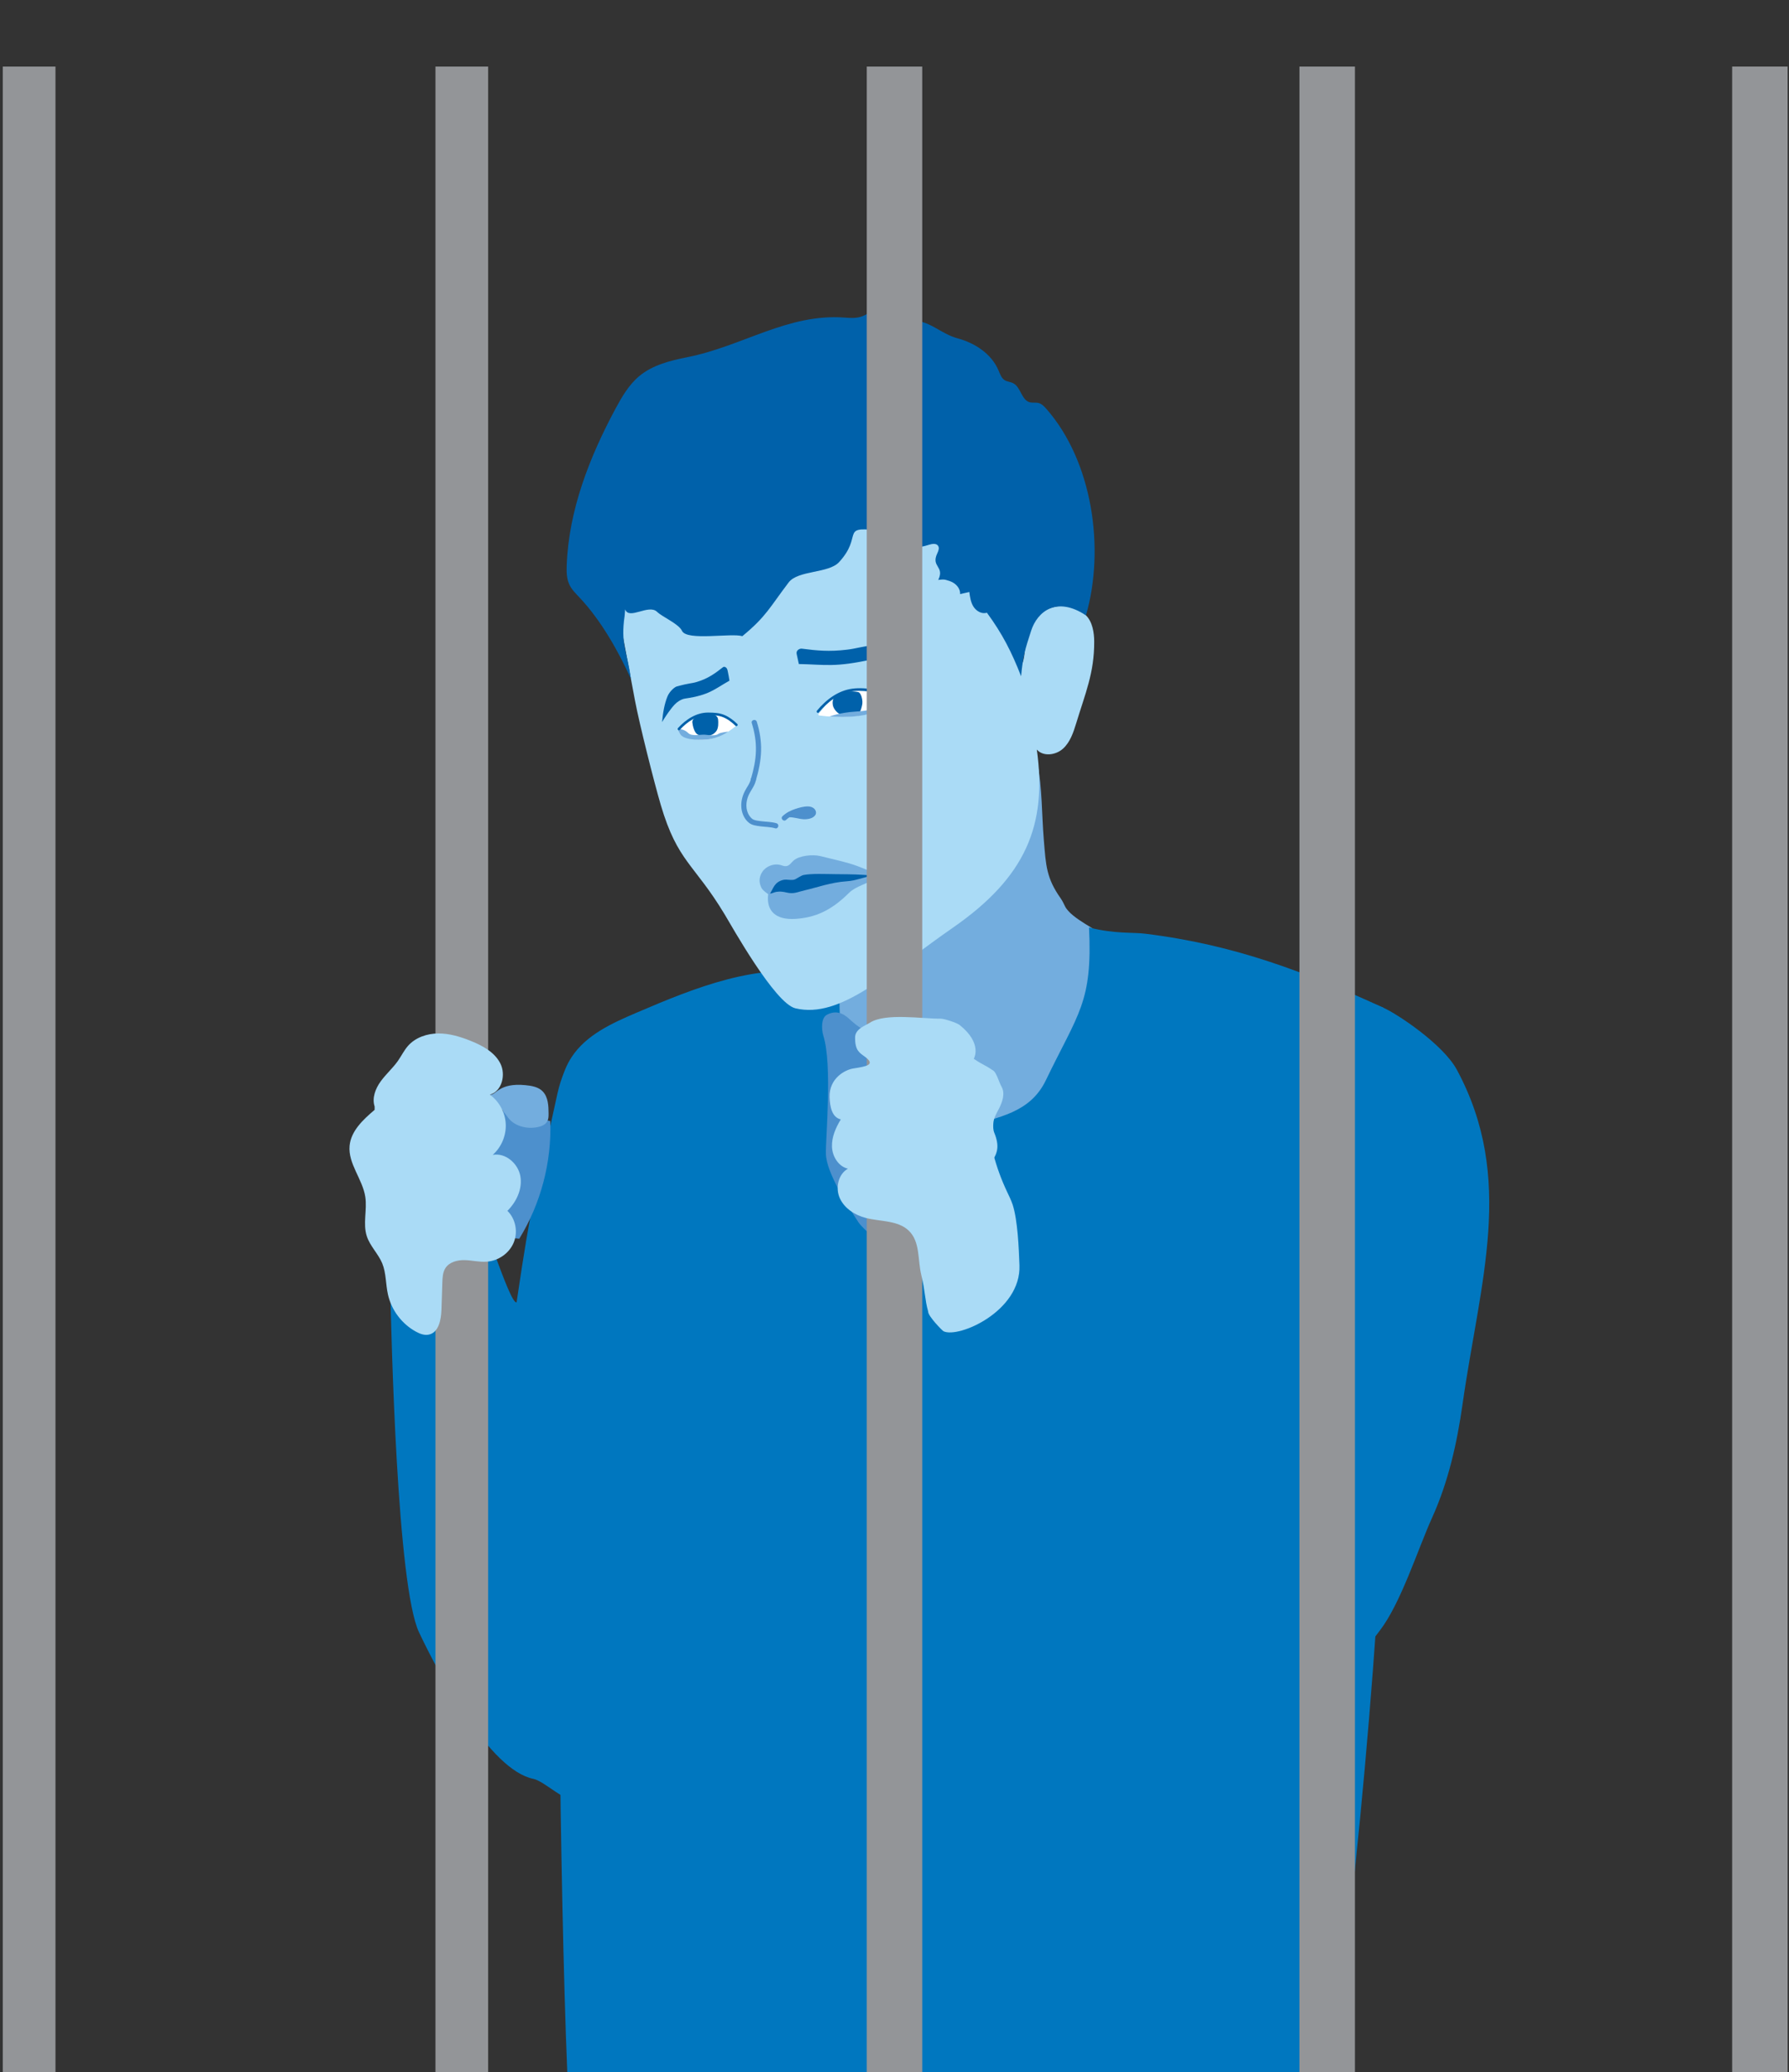<svg width="645" height="747" viewBox="0 0 645 747" fill="none" xmlns="http://www.w3.org/2000/svg">
<rect x="0" y="0" width="645" height="747" fill="#333333" stroke="none"/>
<g clip-path="url(#clip0)">
<path d="M288.33 344.74C292.498 357.265 296.685 369.789 300.854 382.314C302.2 386.352 303.564 390.501 303.508 394.782C303.415 402.82 298.461 409.662 296.386 417.345C295.919 419.083 295.601 421.046 296.349 422.672C297.003 424.112 298.33 425.028 299.695 425.626C303.546 427.346 307.845 427.196 311.939 426.598C336.669 422.99 362.745 438.188 375.625 414.634C379.868 406.877 390.915 397.941 393.943 389.492C396.392 382.706 394.336 343.694 396.261 336.684C396.598 335.469 386.279 331.263 383.999 326.739C383.494 325.729 383.046 324.739 382.429 323.86C377.232 316.495 377.101 312.046 376.335 302.793C375.568 293.54 375.774 284.156 374.036 275.033C369.493 274.603 367.736 277.594 366.091 282.286C365.101 285.128 365.138 288.287 364.652 291.315C363.717 297.222 360.857 302.475 357.885 307.466C349.53 321.542 338.968 335.487 324.276 339.918C312.555 343.451 299.844 340.366 288.012 343.376" fill="#73ADDE"/>
<path d="M303.733 495.931C327.715 547.88 354.838 598.37 384.896 647.047C387.812 651.777 391.102 656.768 396.243 658.843C399.963 660.338 418.973 661.572 422.861 660.581C431.759 658.338 439.348 652.637 446.451 646.842C470.49 627.233 478.603 612.39 497.482 587.771C505.109 577.826 511.203 558.385 516.381 546.964C522.194 534.103 525.316 520.176 527.297 506.213C533.559 462.078 546.401 424.878 525.26 385.641C520.287 376.407 503.688 365.471 498.884 363.322C486.921 357.975 479.668 359.209 471.574 362.2C463.48 365.21 456.751 371.042 450.9 377.379C412.019 419.532 408.225 482.248 386.803 535.449C385.85 537.785 384.616 540.384 382.223 541.169C379.55 542.066 376.802 540.328 374.522 538.701C357.979 526.812 341.436 514.924 324.874 503.035" fill="#0077BF"/>
<path d="M140.677 463.891C141.125 482.397 143.144 571.732 151.088 588.444C158.584 604.24 176.623 638.075 192.287 641.234C196.269 642.038 204.213 650.038 208.176 649.216C225.485 645.645 233.448 632.504 240.178 623.008C261.263 593.304 264.889 550.945 280.797 518.176C284.274 511.035 287.788 503.726 288.891 495.856C290.199 486.622 288.087 477.275 285.676 468.265C280.89 450.338 274.815 432.767 267.525 415.719C264.235 408.017 260.59 400.259 254.664 394.334C249.356 389.025 242.533 385.529 235.729 382.351C226.569 378.07 214.681 374.556 207.185 381.36C203.091 385.08 201.689 390.838 200.53 396.24C192.1 435.178 192.1 430.056 186.249 469.462C183.782 470.452 172.903 434.356 170.547 433.103C165.388 430.393 154.883 441.048 150.191 444.487C145.499 447.927 143.013 454.152 144.06 459.891" fill="#0077BF"/>
<path d="M484.771 451.684C482.285 422.523 477.855 383.641 498.903 363.322C471.126 350.61 445.535 340.572 412.786 336.572C408.299 336.011 401.888 336.702 392.635 334.328C393.944 361.34 388.803 365.06 377.064 389.417C371.456 401.063 360.203 402.82 347.717 406.166C332.501 410.26 316.257 407.699 309.004 393.698C301.751 379.697 302.91 365.733 302.499 349.975C300.293 350.18 298.106 350.76 295.9 351.564C296.013 351.414 296.087 351.264 296.2 351.115C273.544 346.685 250.702 355.975 229.485 365.06C220.662 368.836 211.335 373.042 206.082 381.08C198.642 392.464 201.783 407.438 204.531 420.747C212.325 458.433 204.25 498.156 201.446 536.533C200.867 544.608 201.671 678.732 204.531 746.963H478.733C489.388 691.631 501.239 535.972 498.024 527.672C487.482 500.399 487.257 480.846 484.771 451.684Z" fill="#0077BF"/>
<path d="M218.886 198.989C222.232 216.841 225.597 234.712 228.943 252.564C230.532 260.995 235.822 281.987 238.252 290.231C244.327 310.756 250.197 311.242 261.244 329.58C263.674 333.599 279.338 361.695 286.759 363.471C303.134 367.397 320.088 350.685 343.51 334.441C369.83 316.196 377.587 297.465 373.811 270.211C376.129 272.828 380.634 272.229 383.232 269.893C385.831 267.556 386.99 264.042 388.018 260.696C391.27 249.966 394.541 242.563 394.504 231.347C394.504 228.076 393.868 224.094 391.513 221.814C388.429 218.823 383.681 217.757 379.55 218.916C371.605 221.141 371.905 225.422 370.428 229.441C368.951 233.478 370.11 238.002 367.325 241.292C367.25 222.991 361.25 204.766 350.445 189.998C345.623 183.399 339.678 177.361 332.239 173.997C325.509 170.968 317.957 170.295 310.574 169.996C291.563 169.23 272.478 170.594 253.767 174.053C248.122 175.099 242.383 176.371 237.411 179.249C229.13 184.035 223.84 192.671 216.4 198.69" fill="#AADBF6"/>
<path d="M225.391 219.645C226.737 223.627 233.841 217.627 236.887 220.543C238.925 222.487 244.701 224.861 245.897 227.422C247.636 231.123 263.73 228.095 267.637 229.328C276.31 222.188 277.544 218.879 284.348 209.944C287.732 205.513 298.742 206.747 302.517 202.635C311.153 193.232 303.041 189.699 315.733 191.138C314.331 192.409 316.07 189.288 315.733 191.138C320.014 190.764 321.36 192.204 325.64 191.83C325.472 194.223 328.407 195.55 329.192 197.924C333.921 195.868 330.052 197.943 334.949 196.372C336.089 196.017 337.604 195.774 338.239 196.784C338.744 197.569 338.333 198.597 337.94 199.438C335.529 204.448 340.688 204.037 338.277 209.046C340.389 208.803 340.464 208.822 342.482 209.495C344.501 210.168 346.277 212.019 346.146 214.15C347.249 213.907 348.352 213.645 349.473 213.402C349.716 215.253 349.997 217.197 351.025 218.767C352.053 220.337 354.034 221.459 355.81 220.86C361.399 228.469 364.708 234.993 368.147 243.778C368.783 236.638 369.568 234.114 371.774 227.328C373.998 220.505 380.896 214.766 391.532 221.833C398.486 197.643 393.85 166.239 377.213 147.34C376.447 146.48 375.606 145.583 374.484 145.284C373.437 145.003 372.279 145.284 371.232 145.003C368.241 144.162 368.054 139.545 365.287 138.143C364.315 137.638 363.138 137.62 362.222 137.04C361.007 136.274 360.539 134.778 359.979 133.47C357.455 127.544 351.492 123.637 345.268 121.973C339.043 120.31 335.061 115.319 328.612 115.599C326.594 115.674 319.303 109.879 317.453 110.739C315.901 111.449 312.537 113.318 310.967 113.973C308.91 114.814 306.611 114.646 304.405 114.477C283.9 113.001 267.899 124.759 247.729 128.778C241.598 129.993 235.28 131.582 230.476 135.582C226.756 138.685 224.251 142.984 221.952 147.247C212.531 164.781 205.054 183.867 204.325 203.756C204.231 206.13 204.269 208.579 205.278 210.729C206.138 212.579 207.652 214.019 209.054 215.514C216.662 223.627 222.868 234.563 227.448 244.694C226.064 234.432 223.69 232.245 225.205 221.982" fill="#0061AA"/>
<path d="M274.479 319.953C274.03 318.925 273.17 316.869 274.852 314.27C276.123 312.308 278.871 311.224 281.152 311.747C281.9 311.915 282.61 312.308 283.376 312.233C284.685 312.102 285.152 311.037 286.143 310.177C288.218 308.382 293.059 307.952 295.713 308.588C309.172 311.784 307.677 311.672 314.593 314.383C315.658 314.794 315.976 316.14 315.079 316.85C313.154 318.42 308.518 319.449 306.144 321.823C299.639 328.29 293.9 330.795 286.685 331.244C279.862 331.655 276.161 328.515 276.965 322.309C276.946 322.309 274.927 320.981 274.479 319.953Z" fill="#73ADDE"/>
<path d="M279.955 296.774C278.198 296.232 276.235 296.25 274.422 296.026C273.544 295.914 272.609 295.82 271.768 295.502C271.114 295.259 270.553 294.605 270.16 294.026C268.721 291.857 268.87 288.997 269.88 286.698C270.684 284.885 272.123 283.296 272.516 281.296C272.74 280.118 270.945 279.613 270.721 280.791C270.403 282.399 269.282 283.726 268.553 285.165C267.543 287.147 267.039 289.334 267.338 291.577C267.599 293.502 268.478 295.353 270.011 296.587C271.188 297.54 272.777 297.671 274.235 297.877C275.955 298.101 277.806 298.082 279.469 298.587C280.609 298.923 281.114 297.129 279.955 296.774Z" fill="#4D90CD"/>
<path d="M271.039 260.658C272.067 263.93 272.628 267.276 272.535 270.697C272.441 274.136 271.712 277.482 270.74 280.772C270.404 281.931 272.198 282.417 272.535 281.277C273.544 277.837 274.292 274.304 274.404 270.715C274.497 267.126 273.918 263.593 272.852 260.172C272.478 259.032 270.684 259.518 271.039 260.658Z" fill="#4D90CD"/>
<path d="M288.012 239.367C297.508 239.554 301.003 240.675 314.556 237.647C315.808 237.367 317.116 237.348 318.388 237.404C320.294 237.497 322.145 238.058 323.958 238.675C326.257 239.479 328.519 240.376 330.725 241.404C328.706 238.544 326.369 235.815 323.453 233.89C321.322 232.506 317.92 232.095 317.004 232.226C309.284 233.291 308.929 233.759 305.415 234.189C299.003 234.974 294.461 234.525 289.134 233.834C288.423 233.74 287.601 234.17 287.302 234.824C287.115 235.236 287.208 235.722 287.32 236.17C287.545 237.273 287.788 238.32 288.012 239.367Z" fill="#0061AA"/>
<path d="M263.001 245.367C257.524 248.433 255.823 250.545 247 251.816C246.178 251.929 245.411 252.321 244.682 252.77C243.598 253.443 242.682 254.527 241.822 255.667C240.72 257.107 239.673 258.658 238.701 260.303C239 256.994 239.542 253.723 240.663 251.013C241.486 249.05 243.336 247.648 243.916 247.48C248.739 246.134 249.094 246.47 251.262 245.816C255.244 244.62 257.749 242.788 260.646 240.526C261.038 240.227 261.637 240.376 262.01 240.918C262.253 241.255 262.328 241.741 262.422 242.189C262.646 243.236 262.833 244.302 263.001 245.367Z" fill="#0061AA"/>
<path d="M314.911 315.598C308.649 315.205 309.097 315.186 301.004 315.112C297.938 315.093 292.573 314.831 289.676 315.429C288.928 315.579 287.395 316.626 286.704 316.962C285.507 317.523 283.732 316.869 282.442 317.168C279.077 317.953 278.797 320.421 277.638 322.047C278.367 322.383 279.451 320.738 283.47 321.71C286.236 322.383 287.395 321.561 290.255 320.907C294.255 320.009 299.62 318.046 305.228 317.691C308.78 317.448 310.406 316.401 314.911 315.598Z" fill="#0061AA"/>
<path d="M282.778 294.886C284.704 293.016 287.414 292.231 290.031 291.764C291.059 291.577 292.274 291.483 292.985 292.269C293.228 292.53 293.358 292.923 293.209 293.241C293.134 293.39 293.022 293.502 292.891 293.596C291.751 294.493 290.181 294.53 288.741 294.287C287.321 294.063 285.919 293.614 284.479 293.689" fill="#4D90CD"/>
<path d="M283.432 295.54C284.535 294.493 285.9 293.82 287.339 293.353C288.087 293.11 288.853 292.923 289.62 292.773C290.274 292.642 291.003 292.456 291.676 292.586C291.994 292.642 292.106 292.755 292.33 292.942C292.349 292.979 292.349 292.979 292.33 292.942C292.386 292.811 292.367 292.792 292.293 292.867C292.199 292.867 291.919 293.091 291.825 293.147C291.19 293.446 290.479 293.484 289.806 293.446C288.012 293.372 286.311 292.661 284.479 292.736C283.283 292.773 283.283 294.643 284.479 294.605C286.255 294.549 287.956 295.222 289.713 295.316C291.115 295.39 293.171 295.091 293.975 293.764C294.442 292.979 294.124 292.026 293.489 291.446C292.891 290.923 292.124 290.717 291.339 290.698C289.825 290.661 288.199 291.128 286.76 291.596C285.04 292.156 283.432 292.979 282.124 294.231C281.245 295.054 282.554 296.381 283.432 295.54Z" fill="#4D90CD"/>
<path d="M265.487 261.313C261.861 258.546 258.963 256.995 252.608 257.854C248.944 258.34 247.224 259.911 245.28 262.472C244.514 263.481 244.963 264.958 246.14 265.388C253.057 267.986 259.58 266.64 265.487 261.537" fill="white"/>
<path d="M249.617 260.434C249.748 261.687 250.308 263.948 251.355 264.659C252.066 265.145 253.542 265.332 254.402 265.276C256.44 265.145 257.262 264.752 258.197 263.631C259.131 262.509 258.982 260.247 258.907 259.425C258.571 255.611 249.299 257.331 249.617 260.434Z" fill="#0061AA"/>
<path d="M322.743 252.209C321.154 254.377 316.574 256.714 313.938 257.256C307.433 258.565 302.143 258.752 295.545 257.948C295.377 257.929 295.171 257.892 295.096 257.742C294.984 257.537 295.152 257.312 295.302 257.144C297.9 254.191 300.031 250.433 303.844 249.442C306.779 248.676 310.331 248.975 313.34 249.293C317.602 249.723 319.49 249.76 322.5 252.041" fill="white"/>
<path d="M304.442 258.06C301.751 257.537 300.517 255.312 300.311 254.377C298.984 248.134 309.116 249.106 309.751 249.629C310.218 250.041 310.461 250.639 310.648 251.237C310.947 252.284 311.06 253.424 310.761 254.471C310.461 255.518 310.312 256.714 309.321 257.163C309.321 257.181 306.087 258.378 304.442 258.06Z" fill="#0061AA"/>
<path d="M299.059 258.284C299.059 258.284 302.891 256.845 308.443 256.508C310.461 256.378 312.779 256.228 314.349 255.499C316.518 254.508 316.948 253.761 317.359 253.293C317.77 252.826 318.387 251.405 320.331 250.938C320.929 250.788 322.799 252.228 322.799 252.228C322.799 252.228 318.051 259.63 299.059 258.284Z" fill="#73ADDE"/>
<path d="M322.743 251.611C318.406 248.938 312.443 247.592 307.358 248.246C302.143 248.919 297.825 252.228 294.554 256.172C294.18 256.639 294.834 257.294 295.208 256.826C298.423 252.975 302.648 249.648 307.807 249.125C312.63 248.639 318.163 249.872 322.257 252.415C322.78 252.732 323.247 251.929 322.743 251.611Z" fill="#0061AA"/>
<path d="M262.533 263.743C262.533 263.743 259.374 266.173 254.664 266.584C251.374 266.865 246.196 266.659 245.093 264.453C244.271 262.789 244.514 262.789 244.514 262.789C244.514 262.789 246.495 262.659 248.047 264.173C249.598 265.706 252.776 264.565 254.626 264.883C256.477 265.201 258.309 265.126 258.982 264.565C259.673 264.005 262.533 263.743 262.533 263.743Z" fill="#73ADDE"/>
<path d="M265.823 260.976C264.478 259.668 262.963 258.49 261.225 257.761C259.337 256.957 257.393 256.882 255.374 256.864C251.056 256.826 247.243 259.369 244.439 262.453C244.028 262.902 244.701 263.556 245.093 263.107C247.729 260.191 251.281 257.761 255.374 257.798C257.169 257.817 258.945 257.836 260.646 258.509C262.384 259.2 263.861 260.359 265.169 261.63C265.58 262.06 266.253 261.387 265.823 260.976Z" fill="#0061AA"/>
<path d="M315.079 372.537C312.78 372.724 308.574 369.472 306.873 367.92C305.172 366.369 302.424 363.583 298.199 365.752C296.012 366.873 296.124 370.93 296.835 373.285C300.199 384.165 297.583 410.391 297.769 416.074C297.994 422.822 305.77 434.842 309.434 440.506C313.116 446.151 338.65 464.115 343.08 463.891" fill="#4D90CD"/>
<path d="M187.221 446.525C194.979 433.889 198.923 418.953 198.399 404.129L173.052 398.857V445.217" fill="#4D90CD"/>
<path d="M176.623 394.595C178.922 394.857 179.744 390.24 189.408 391.174C191.708 391.399 194.194 391.81 195.764 393.53C197.633 395.567 197.764 398.614 197.783 401.381C197.783 402.334 197.783 403.306 197.353 404.148C196.68 405.437 195.184 406.036 193.764 406.316C189.689 407.138 184.941 405.83 182.772 402.297" fill="#73ADDE"/>
<path d="M20 24H1V747H20V24Z" fill="#939598"/>
<path d="M332.5 24H312.5V747H332.5V24Z" fill="#939598"/>
<path d="M488.5 24H468.5V747H488.5V24Z" fill="#939598"/>
<path d="M644.5 24H624.5V747H644.5V24Z" fill="#939598"/>
<path d="M176 24H157V747H176V24Z" fill="#939598"/>
<path d="M135.068 398.876C134.059 395.81 135.349 392.427 137.256 389.81C139.143 387.193 141.63 385.043 143.48 382.407C144.733 380.613 145.686 378.613 147.125 376.986C149.817 373.958 154.004 372.556 158.042 372.537C162.098 372.519 166.042 373.734 169.799 375.248C174.005 376.949 178.323 379.286 180.38 383.323C182.436 387.361 180.996 393.399 176.622 394.595C179.987 397.044 182.155 401.063 182.342 405.213C182.529 409.363 180.753 413.569 177.632 416.317C182.193 415.438 186.754 419.345 187.595 423.925C188.436 428.505 186.23 433.216 182.94 436.487C185.931 439.366 186.81 444.17 185.184 447.983C183.576 451.815 179.65 454.507 175.519 454.806C172.865 455.012 170.248 454.32 167.594 454.245C164.939 454.171 161.986 454.918 160.565 457.162C159.631 458.657 159.537 460.508 159.481 462.265C159.369 465.536 159.275 468.826 159.163 472.097C159.051 475.724 158.173 480.322 154.64 481.089C153.051 481.444 151.406 480.827 149.985 480.042C144.92 477.294 141.125 472.284 139.872 466.639C139.031 462.9 139.256 458.919 137.798 455.386C136.358 451.927 133.405 449.198 132.246 445.628C130.769 441.104 132.414 436.15 131.704 431.458C130.732 425.047 125.442 419.495 126.04 413.027C126.545 407.643 130.956 403.568 135.068 400.072" fill="#AADBF6"/>
<path d="M351.081 381.66C354.67 384.127 354.614 383.529 358.203 385.996C359.269 386.725 360.353 390.501 361.026 391.604C362.502 394.053 361.437 397.212 360.11 399.755C359.231 401.418 358.24 403.101 358.128 404.989C358.054 406.11 358.053 407.307 358.483 408.353C360.371 412.989 359.941 416.111 356.652 419.644C355.866 420.485 355.53 421.682 355.474 422.822C355.418 423.813 355.81 424.785 356.091 425.738C358.895 434.804 354.278 444.319 349.791 452.675C345.623 460.433 342.333 468.564 334.65 472.845C334.65 472.845 335.024 474.191 334.65 472.845C333.398 468.396 333.622 465.667 332.164 459.629C330.8 454.021 331.809 447.665 327.659 443.646C323.734 439.852 317.49 440.412 312.182 439.048C308.256 438.038 304.48 435.646 302.798 431.963C301.116 428.28 302.162 423.271 305.714 421.289C302.293 420.504 300.087 416.878 299.957 413.382C299.826 409.886 301.321 406.522 303.134 403.512C299.901 402.783 299.209 398.857 299.097 395.53C298.891 388.595 304.798 385.604 307.602 385.174C312.499 384.407 315.789 383.828 311.789 380.893C309.826 379.454 308.256 378.669 308.294 373.958C308.312 370.855 312.144 369.64 313.528 368.724C319.061 365.041 332.426 367.284 339.137 367.21C340.389 367.191 345.006 368.686 346.015 369.509C354.408 376.239 351.081 381.66 351.081 381.66Z" fill="#AADBF6"/>
<path d="M355.81 401.923C356.483 411.419 358.932 420.785 362.988 429.402C363.736 430.991 364.54 432.58 365.101 434.262C366.932 439.926 367.325 450.114 367.549 456.059C368.204 472.658 345.585 482.51 340.183 479.893C339.66 479.631 334.688 474.49 334.632 472.864C334.501 467.948 338.763 446.207 340.856 441.74C345.473 431.888 349.268 421.644 352.203 411.158" fill="#AADBF6"/>
</g>
<defs>
<clipPath id="clip0">
<rect x="0.5" width="644" height="747" fill="white"/>
</clipPath>
</defs>
</svg>
